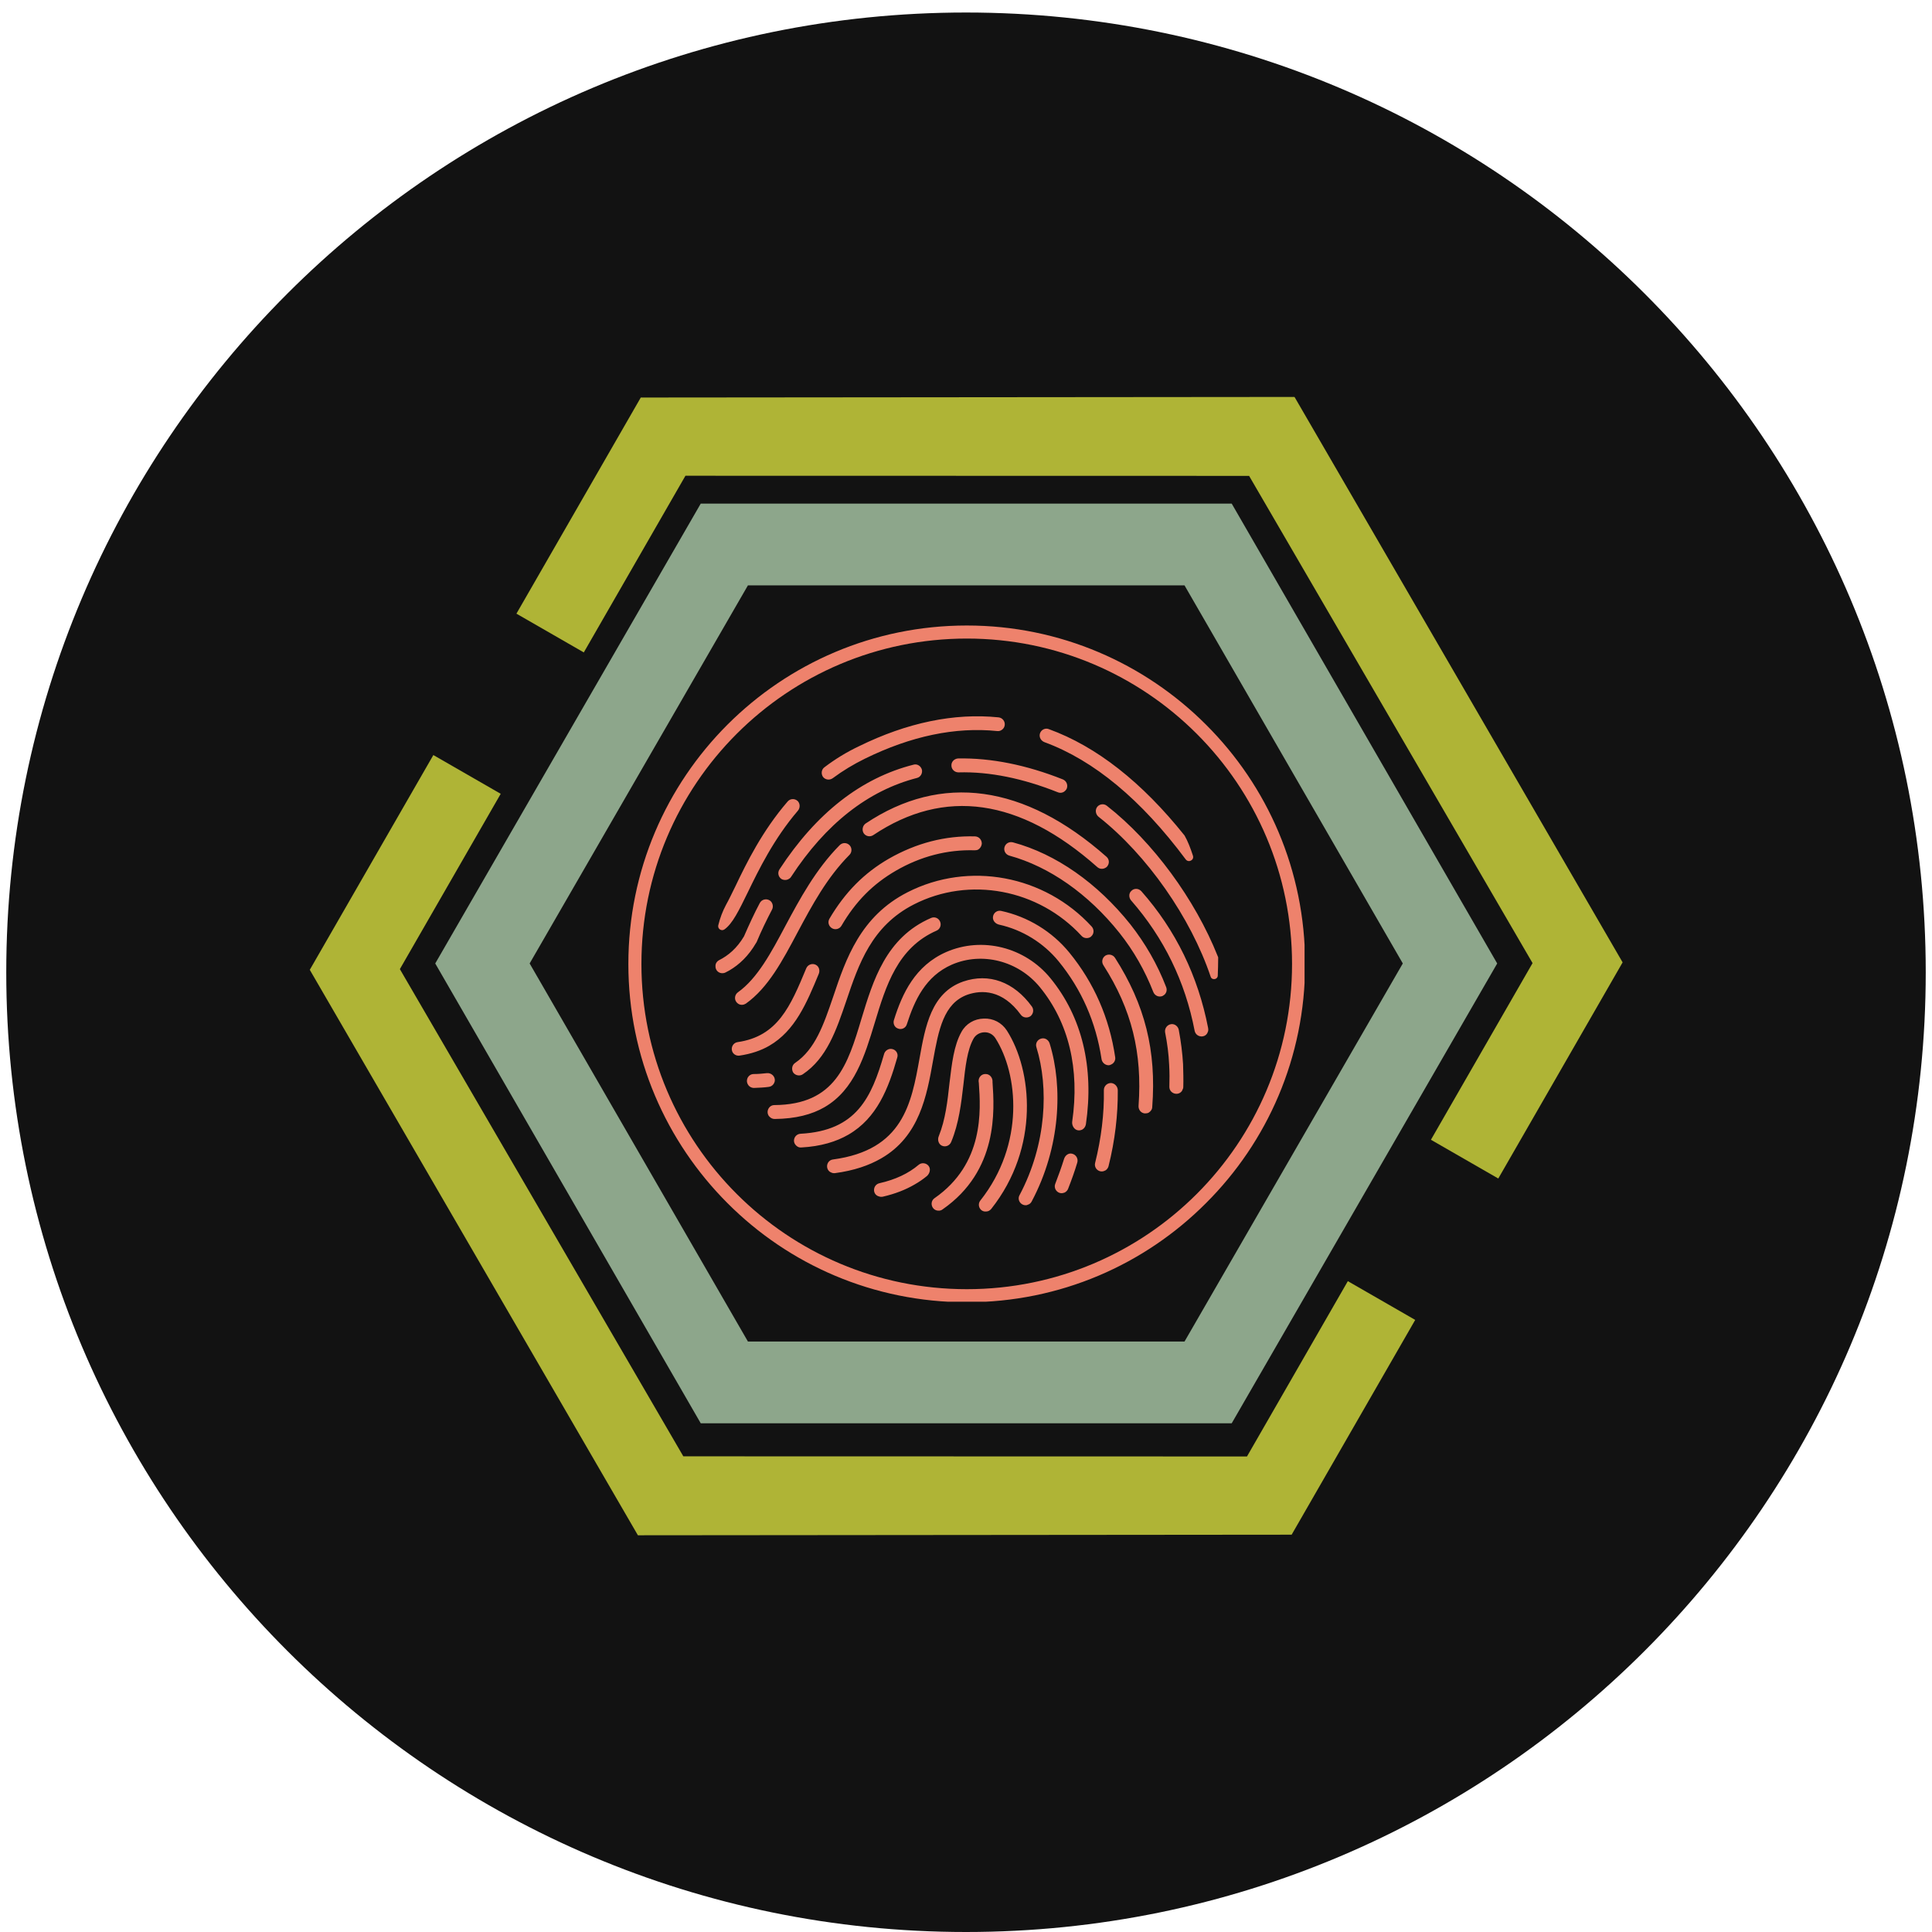 <svg xmlns="http://www.w3.org/2000/svg" xmlns:xlink="http://www.w3.org/1999/xlink" width="500" zoomAndPan="magnify" viewBox="0 0 375 375" height="500" preserveAspectRatio="xMidYMid meet" version="1.0"><defs><clipPath id="628dc6b2b5"><path d="M 1.215 2.43 L 373.785 2.43 L 373.785 375 L 1.215 375 Z M 1.215 2.43 " clip-rule="nonzero"/></clipPath><clipPath id="a420180aa1"><path d="M 187.5 2.43 C 84.617 2.43 1.215 85.832 1.215 188.715 C 1.215 291.598 84.617 375 187.5 375 C 290.383 375 373.785 291.598 373.785 188.715 C 373.785 85.832 290.383 2.43 187.5 2.43 Z M 187.5 2.43 " clip-rule="nonzero"/></clipPath><clipPath id="fab4465ea2"><path d="M 84.418 97.754 L 290.668 97.754 L 290.668 276.254 L 84.418 276.254 Z M 84.418 97.754 " clip-rule="nonzero"/></clipPath><clipPath id="50ce88688f"><path d="M 121.965 121.41 L 253.215 121.41 L 253.215 252.66 L 121.965 252.66 Z M 121.965 121.41 " clip-rule="nonzero"/></clipPath><clipPath id="6ce42db954"><path d="M 99 77 L 315 77 L 315 230 L 99 230 Z M 99 77 " clip-rule="nonzero"/></clipPath><clipPath id="a536eb04cd"><path d="M 99.312 118.578 L 155.039 21.715 L 347.469 132.418 L 291.742 229.281 Z M 99.312 118.578 " clip-rule="nonzero"/></clipPath><clipPath id="6d2cebe1a5"><path d="M 91.844 131.559 L 155.051 21.695 L 347.48 132.398 L 284.273 242.266 Z M 91.844 131.559 " clip-rule="nonzero"/></clipPath><clipPath id="e0baebaf3a"><path d="M 91.844 131.559 L 155.051 21.695 L 347.48 132.398 L 284.273 242.266 Z M 91.844 131.559 " clip-rule="nonzero"/></clipPath><clipPath id="8fc9777f40"><path d="M 60 146 L 276 146 L 276 298 L 60 298 Z M 60 146 " clip-rule="nonzero"/></clipPath><clipPath id="7a921e73cd"><path d="M 27.461 242.887 L 83.188 146.023 L 275.617 256.727 L 219.891 353.59 Z M 27.461 242.887 " clip-rule="nonzero"/></clipPath><clipPath id="a227145ac8"><path d="M 90.809 132.777 L 27.602 242.645 L 220.031 353.348 L 283.234 243.48 Z M 90.809 132.777 " clip-rule="nonzero"/></clipPath><clipPath id="e60468b7b9"><path d="M 90.809 132.777 L 27.602 242.645 L 220.031 353.348 L 283.234 243.48 Z M 90.809 132.777 " clip-rule="nonzero"/></clipPath></defs><g clip-path="url(#628dc6b2b5)"><g clip-path="url(#a420180aa1)"><path fill="#121212" d="M 1.215 2.43 L 373.785 2.43 L 373.785 375 L 1.215 375 Z M 1.215 2.43 " fill-opacity="1" fill-rule="nonzero"/></g></g><g clip-path="url(#fab4465ea2)"><path fill="#8da68b" d="M 136.012 276.258 L 239.074 276.258 L 290.605 187.008 L 239.074 97.754 L 136.012 97.754 L 84.48 187.008 Z M 145.172 113.621 L 229.914 113.621 L 230.164 114.055 L 272.285 187.008 L 272.031 187.441 L 229.914 260.391 L 145.172 260.391 L 144.922 259.957 L 102.805 187.008 L 103.055 186.57 Z M 145.172 113.621 " fill-opacity="1" fill-rule="nonzero"/></g><g clip-path="url(#50ce88688f)"><path fill="#ee826c" d="M 207.07 153.035 C 206.945 153.324 206.738 153.531 206.488 153.699 C 206.156 153.906 205.699 153.949 205.324 153.781 C 198.551 151.082 192.066 149.75 186.043 149.918 C 185.293 149.918 184.672 149.336 184.672 148.59 C 184.629 147.84 185.254 147.258 185.961 147.215 C 192.359 147.094 199.215 148.465 206.32 151.289 C 206.984 151.578 207.32 152.328 207.07 153.035 Z M 187.664 121.41 C 205.781 121.41 222.195 128.766 234.082 140.652 C 246.008 152.535 253.32 168.949 253.32 187.109 C 253.32 205.227 246.008 221.641 234.082 233.527 C 222.195 245.453 205.781 252.766 187.664 252.766 C 169.504 252.766 153.09 245.453 141.203 233.527 C 129.32 221.641 121.965 205.227 121.965 187.109 C 121.965 168.949 129.32 152.535 141.203 140.652 C 153.09 128.766 169.504 121.41 187.664 121.41 Z M 232.293 142.438 C 220.867 131.012 205.074 123.945 187.664 123.945 C 170.211 123.945 154.418 131.012 142.992 142.438 C 131.562 153.867 124.5 169.656 124.5 187.109 C 124.5 204.52 131.562 220.312 142.992 231.738 C 154.418 243.168 170.211 250.23 187.664 250.23 C 205.074 250.23 220.867 243.168 232.293 231.738 C 243.723 220.312 250.785 204.52 250.785 187.109 C 250.785 169.656 243.723 153.867 232.293 142.438 Z M 164.684 220.23 C 162.316 221.602 159.324 222.516 155.543 222.723 C 155.207 222.766 154.836 222.641 154.586 222.391 C 154.543 222.391 154.543 222.391 154.543 222.348 C 153.672 221.559 154.211 220.145 155.375 220.062 C 166.305 219.48 169.172 212.957 171.582 204.645 C 171.746 203.938 172.453 203.48 173.117 203.605 C 173.91 203.73 174.406 204.52 174.156 205.27 C 172.453 211.254 170.211 217.027 164.684 220.23 Z M 181.098 205.891 C 182.18 199.91 183.133 194.715 187.828 193.051 C 190.531 192.137 194.562 192.055 198.137 196.957 C 198.551 197.539 199.383 197.664 200.004 197.25 C 200.586 196.793 200.711 195.961 200.297 195.379 C 196.805 190.559 191.941 188.812 186.957 190.516 C 180.766 192.68 179.602 199.16 178.48 205.434 C 176.902 214.203 175.281 223.223 161.691 225.051 C 160.445 225.215 160.113 226.836 161.152 227.5 C 161.152 227.5 161.152 227.5 161.191 227.5 C 161.441 227.668 161.773 227.75 162.066 227.707 C 165.762 227.211 168.672 226.211 171.043 224.84 C 178.48 220.562 179.891 212.664 181.098 205.891 Z M 209.273 219.398 C 209.562 219.438 209.855 219.355 210.102 219.23 C 210.434 219.023 210.684 218.691 210.77 218.234 C 212.387 207.18 210.02 197.375 203.91 189.895 C 198.965 183.828 190.656 181.75 183.676 184.781 C 177.605 187.441 175.113 192.887 173.535 197.914 C 173.285 198.578 173.574 199.367 174.242 199.617 C 174.988 199.949 175.82 199.535 176.027 198.785 C 177.523 194.133 179.645 189.477 184.754 187.234 C 190.613 184.699 197.637 186.484 201.832 191.598 C 207.441 198.453 209.605 207.473 208.109 217.734 C 208.023 218.484 208.523 219.316 209.273 219.398 Z M 179.934 228.25 C 180.473 227.75 180.684 226.918 180.266 226.336 C 179.809 225.715 178.895 225.59 178.312 226.09 C 176.359 227.75 173.824 228.957 170.707 229.66 C 169.422 229.953 169.254 231.738 170.5 232.195 C 170.543 232.195 170.543 232.195 170.543 232.195 C 170.793 232.32 171.082 232.32 171.332 232.281 C 173.699 231.738 175.738 230.949 177.523 229.91 C 178.395 229.414 179.188 228.871 179.934 228.25 Z M 194.312 176.805 C 193.562 176.637 192.816 177.18 192.734 177.969 C 192.648 178.676 193.191 179.297 193.895 179.465 C 198.426 180.461 202.539 182.996 205.492 186.609 C 209.938 192.055 212.723 198.414 213.801 205.52 C 213.883 206.184 214.426 206.723 215.133 206.766 C 215.379 206.766 215.59 206.684 215.797 206.559 C 216.254 206.309 216.543 205.77 216.461 205.227 C 215.34 197.582 212.348 190.766 207.566 184.906 C 204.203 180.793 199.508 177.926 194.312 176.805 Z M 149.266 216.656 C 149.266 216.656 149.309 216.656 149.309 216.695 C 149.559 216.988 149.93 217.195 150.348 217.195 C 154.461 217.152 157.578 216.324 160.027 214.91 C 165.848 211.543 167.84 204.938 169.793 198.496 C 171.957 191.348 174.199 183.953 181.805 180.629 C 182.469 180.336 182.758 179.547 182.469 178.883 C 182.18 178.176 181.387 177.883 180.723 178.176 C 171.957 181.957 169.461 190.352 167.219 197.707 C 164.559 206.598 162.191 214.41 150.305 214.496 C 149.227 214.496 148.602 215.781 149.266 216.656 Z M 209.105 225.633 C 209.312 224.883 208.855 224.094 208.066 223.926 C 207.402 223.762 206.738 224.258 206.527 224.965 C 206.031 226.547 205.449 228.164 204.824 229.785 C 204.41 230.867 205.492 231.949 206.57 231.492 C 206.57 231.492 206.613 231.492 206.613 231.492 C 206.945 231.324 207.195 231.074 207.32 230.742 C 207.984 229.039 208.605 227.336 209.105 225.633 Z M 192.648 210.047 L 192.648 209.797 C 192.609 209.094 192.066 208.469 191.32 208.469 C 190.531 208.426 189.906 209.094 189.949 209.883 L 189.992 210.215 C 190.363 215.574 191.027 225.879 181.387 232.57 C 180.391 233.277 180.805 234.855 182.012 234.98 C 182.055 234.98 182.055 234.98 182.055 234.98 C 182.387 235.023 182.719 234.938 182.969 234.73 C 193.773 227.211 193.023 215.531 192.648 210.047 Z M 215.172 226.336 C 216.418 221.352 217 216.363 216.961 211.629 C 216.961 210.922 216.418 210.297 215.711 210.215 C 214.922 210.172 214.258 210.797 214.258 211.586 C 214.34 216.156 213.758 220.934 212.555 225.754 C 212.305 226.918 213.551 227.793 214.551 227.168 C 214.551 227.168 214.59 227.168 214.59 227.168 C 214.883 226.961 215.09 226.672 215.172 226.336 Z M 195.434 200.031 C 194.438 198.496 192.773 197.621 190.945 197.707 C 189.117 197.746 187.496 198.703 186.625 200.281 C 185.129 202.941 184.754 206.473 184.297 210.215 C 183.922 213.703 183.508 217.32 182.219 220.52 C 181.93 221.184 182.137 222.016 182.758 222.348 C 183.465 222.723 184.34 222.391 184.629 221.641 C 186.125 218.066 186.582 214.078 187 210.504 C 187.371 207.055 187.746 203.773 188.953 201.613 C 189.367 200.863 190.156 200.406 191.027 200.367 C 191.902 200.324 192.691 200.738 193.191 201.488 C 197.637 208.426 198.965 222.059 190.281 233.027 C 189.574 233.941 190.281 235.273 191.402 235.148 C 191.402 235.148 191.445 235.148 191.445 235.148 C 191.82 235.148 192.152 234.938 192.402 234.648 C 201.875 222.68 200.336 207.68 195.434 200.031 Z M 203.746 202.566 C 203.539 201.863 202.871 201.406 202.164 201.57 C 201.375 201.738 200.918 202.527 201.168 203.273 C 203.578 211.047 203.164 222.059 197.887 231.988 C 197.344 232.984 198.258 234.148 199.383 233.902 C 199.383 233.859 199.422 233.859 199.422 233.859 C 199.797 233.777 200.09 233.527 200.254 233.195 C 205.863 222.641 206.32 210.922 203.746 202.566 Z M 141.578 188.355 C 143.488 187.234 145.277 185.57 146.773 182.996 C 146.816 182.953 146.816 182.914 146.855 182.871 C 147.77 180.668 148.809 178.551 149.848 176.555 C 150.141 176.016 150.016 175.266 149.516 174.852 C 148.809 174.312 147.852 174.559 147.48 175.266 C 146.398 177.301 145.402 179.465 144.406 181.75 C 143.031 184.074 141.328 185.488 139.586 186.363 C 139.125 186.609 138.836 187.066 138.879 187.566 C 138.879 187.566 138.879 187.566 138.879 187.609 C 138.879 188.562 139.875 189.188 140.789 188.773 C 141.039 188.648 141.328 188.48 141.578 188.355 Z M 140.582 180.418 C 142.16 179.34 143.406 176.762 145.152 173.188 C 147.273 168.824 150.18 162.84 154.836 157.398 C 155.332 156.859 155.332 155.984 154.836 155.484 C 154.254 154.945 153.379 154.988 152.883 155.57 C 147.938 161.305 144.902 167.496 142.742 172.023 C 142.078 173.355 141.496 174.602 140.914 175.641 C 140.25 176.887 139.75 178.215 139.418 179.59 C 139.25 180.254 140 180.793 140.582 180.418 Z M 159.738 150.789 C 160.195 151.371 161.027 151.496 161.648 151.039 C 163.602 149.586 165.68 148.34 167.883 147.258 C 176.859 142.852 185.461 141.066 193.562 141.898 C 193.855 141.938 194.145 141.855 194.355 141.73 C 194.727 141.523 194.977 141.148 195.02 140.734 C 195.102 139.984 194.562 139.32 193.812 139.238 C 185.254 138.367 176.109 140.234 166.719 144.848 C 164.352 145.969 162.105 147.34 160.027 148.922 C 159.449 149.336 159.324 150.168 159.738 150.789 Z M 163.312 179.711 C 166.098 174.934 169.461 171.566 173.91 168.992 C 178.73 166.207 183.883 164.879 189.199 165.043 C 189.449 165.043 189.699 165.004 189.906 164.879 C 190.281 164.629 190.531 164.211 190.57 163.754 C 190.57 163.008 190.031 162.383 189.285 162.344 C 183.465 162.176 177.855 163.633 172.539 166.664 C 167.715 169.449 164.02 173.188 160.984 178.34 C 160.609 179.008 160.859 179.797 161.484 180.168 C 162.105 180.543 162.938 180.336 163.312 179.711 Z M 225.602 193.344 C 225.688 193.301 225.727 193.258 225.812 193.219 C 226.352 192.926 226.602 192.223 226.352 191.598 C 224.648 187.152 222.277 183.078 219.41 179.422 C 213.012 171.402 204.949 165.75 196.641 163.508 C 195.891 163.297 195.184 163.715 194.977 164.422 C 194.77 165.125 195.184 165.875 195.934 166.082 C 203.66 168.203 211.266 173.52 217.293 181.086 C 220.035 184.531 222.238 188.398 223.859 192.555 C 224.148 193.258 224.895 193.594 225.602 193.344 Z M 222.238 216.113 C 222.527 216.113 222.777 216.074 222.984 215.949 C 223.359 215.699 223.648 215.324 223.648 214.867 C 224.48 203.938 222.238 195.004 216.418 185.906 C 216.004 185.281 215.172 185.113 214.551 185.488 C 213.926 185.906 213.758 186.734 214.176 187.359 C 219.66 195.918 221.738 204.355 220.992 214.66 C 220.949 215.41 221.488 216.074 222.238 216.113 Z M 143.242 192.594 C 142.617 193.051 142.492 193.883 142.91 194.465 C 143.324 195.047 144.07 195.211 144.695 194.84 C 144.695 194.84 144.738 194.797 144.777 194.797 C 149.102 191.723 151.883 186.484 154.836 180.918 C 157.617 175.723 160.484 170.363 164.891 165.918 C 165.391 165.418 165.391 164.547 164.891 164.047 C 164.352 163.508 163.52 163.508 162.98 164.047 C 158.324 168.742 155.207 174.559 152.465 179.672 C 149.684 184.906 147.023 189.895 143.242 192.594 Z M 214.883 168.203 C 215.379 167.621 215.34 166.789 214.758 166.289 C 198.883 152.246 182.719 150 168.008 159.848 C 167.426 160.266 167.258 161.098 167.633 161.719 C 168.051 162.344 168.879 162.508 169.504 162.094 C 183.301 152.867 197.926 154.945 212.969 168.285 C 213.426 168.699 214.051 168.742 214.551 168.453 C 214.676 168.41 214.797 168.285 214.883 168.203 Z M 153.09 170.613 C 153.254 170.527 153.422 170.406 153.547 170.195 C 160.277 159.891 168.508 153.449 177.98 151 C 178.688 150.832 179.102 150.086 178.938 149.379 C 178.73 148.672 178.023 148.215 177.316 148.422 C 167.137 151 158.41 157.855 151.301 168.742 C 150.887 169.367 151.055 170.195 151.676 170.613 C 152.133 170.863 152.672 170.863 153.09 170.613 Z M 229.633 206.559 C 229.508 204.395 229.219 202.152 228.801 199.91 C 228.68 199.242 228.055 198.703 227.348 198.785 C 226.559 198.871 226.02 199.617 226.145 200.367 C 226.559 202.484 226.848 204.605 226.934 206.723 C 227.016 208.137 227.016 209.551 226.973 210.961 C 226.973 212.293 228.762 212.832 229.469 211.668 C 229.469 211.668 229.469 211.629 229.469 211.629 C 229.594 211.418 229.676 211.211 229.676 210.961 C 229.719 209.551 229.676 208.055 229.633 206.559 Z M 214.84 156.398 C 214.219 155.902 213.301 156.066 212.887 156.734 C 212.512 157.355 212.723 158.145 213.262 158.562 C 222.609 165.918 231.129 178.094 234.996 189.602 C 235.242 190.309 236.324 190.145 236.367 189.395 C 236.406 188.23 236.449 187.066 236.449 185.863 C 236.449 185.781 236.406 185.695 236.367 185.613 C 231.961 174.559 223.773 163.383 214.84 156.398 Z M 203.578 141.523 C 202.871 141.234 202.043 141.648 201.832 142.438 C 201.668 143.145 202.082 143.809 202.746 144.059 C 212.348 147.59 221.531 155.238 230.133 166.789 C 230.672 167.539 231.836 166.957 231.547 166.082 C 231.09 164.668 230.547 163.258 229.926 162.176 C 221.656 151.828 212.844 144.891 203.578 141.523 Z M 221.531 172.98 C 220.992 172.398 220.074 172.359 219.535 172.98 C 219.039 173.48 219.121 174.312 219.578 174.809 C 225.895 182.039 230.051 190.516 231.879 200.074 C 232.168 201.445 234.082 201.57 234.453 200.242 C 234.453 200.199 234.496 200.199 234.496 200.156 C 234.539 199.949 234.539 199.742 234.496 199.535 C 232.543 189.477 228.223 180.543 221.531 172.98 Z M 149.723 210.797 C 150.098 210.59 150.305 210.215 150.387 209.84 C 150.512 208.926 149.684 208.18 148.809 208.301 C 148.02 208.387 147.188 208.469 146.316 208.469 C 145.277 208.469 144.652 209.551 145.152 210.465 C 145.402 210.922 145.859 211.168 146.359 211.168 C 147.355 211.129 148.352 211.086 149.227 210.961 C 149.434 210.922 149.598 210.879 149.723 210.797 Z M 158.906 189.062 C 159.199 188.398 158.988 187.609 158.367 187.277 C 157.66 186.902 156.789 187.234 156.496 187.941 C 153.422 195.336 150.969 201.156 143.156 202.277 C 142.328 202.402 141.828 203.273 142.117 204.062 C 142.328 204.645 142.949 204.977 143.531 204.895 C 145.816 204.562 147.73 203.898 149.309 202.984 C 154.336 200.074 156.578 194.672 158.906 189.062 Z M 177.359 175.559 C 188.16 170.031 201.586 172.566 209.938 181.664 C 210.352 182.121 211.059 182.207 211.598 181.914 C 211.684 181.875 211.766 181.789 211.805 181.75 C 212.387 181.25 212.387 180.379 211.891 179.836 C 202.746 169.863 188.039 167.121 176.152 173.188 C 167.012 177.844 164.184 186.113 161.734 193.426 C 159.863 198.91 158.242 203.648 154.336 206.309 C 153.711 206.723 153.59 207.555 153.961 208.18 C 154.379 208.758 155.25 208.926 155.832 208.512 C 160.484 205.395 162.316 199.992 164.27 194.258 C 166.68 187.109 169.172 179.754 177.359 175.559 Z M 177.359 175.559 " fill-opacity="1" fill-rule="nonzero"/></g><g clip-path="url(#6ce42db954)"><g clip-path="url(#a536eb04cd)"><g clip-path="url(#6d2cebe1a5)"><g clip-path="url(#e0baebaf3a)"><path fill="#afb436" d="M 105.848 139.613 L 92.77 132.094 L 124.375 77.16 L 251.266 77.047 L 314.949 186.797 L 283.348 241.73 L 270.273 234.211 L 297.469 186.938 L 242.449 92.367 L 133.043 92.344 Z M 105.848 139.613 " fill-opacity="1" fill-rule="nonzero"/></g></g></g></g><g clip-path="url(#8fc9777f40)"><g clip-path="url(#7a921e73cd)"><g clip-path="url(#a227145ac8)"><g clip-path="url(#e60468b7b9)"><path fill="#afb436" d="M 104.809 140.832 L 91.734 133.309 L 60.129 188.242 L 123.816 297.996 L 250.707 297.883 L 282.312 242.949 L 269.234 235.426 L 242.039 282.699 L 132.633 282.672 L 77.613 188.105 Z M 104.809 140.832 " fill-opacity="1" fill-rule="nonzero"/></g></g></g></g></svg>